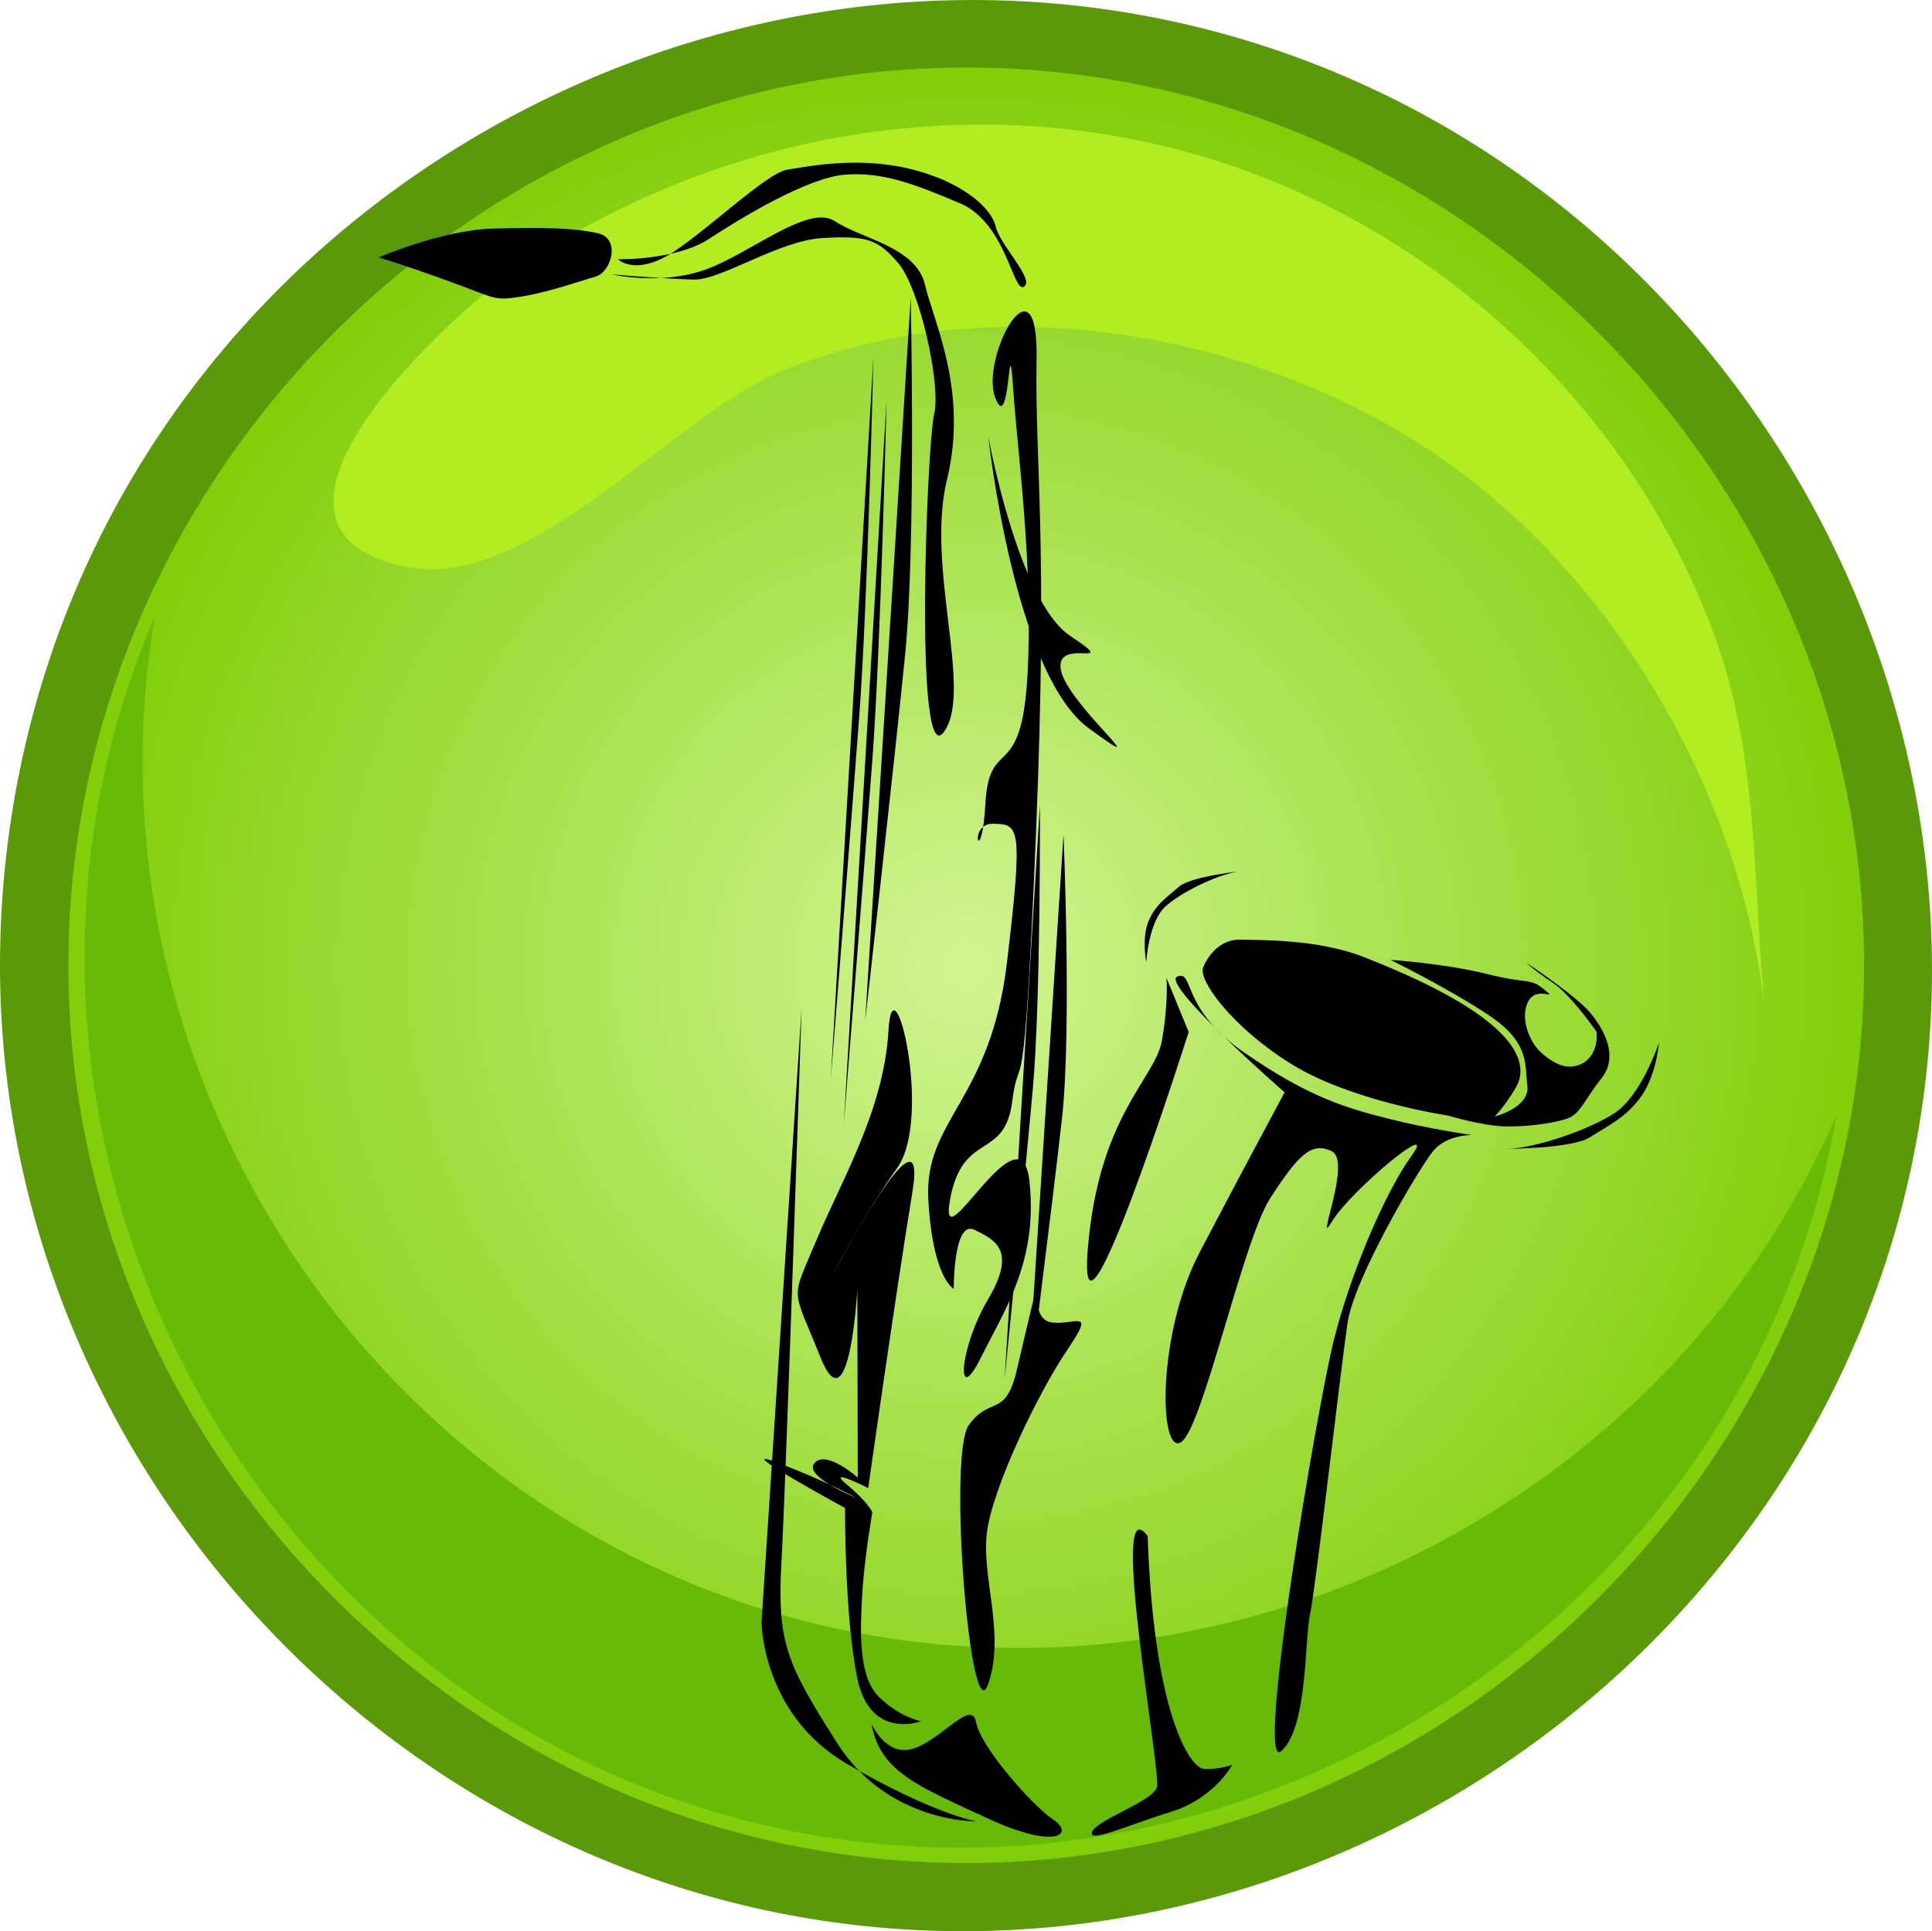 <?xml version="1.0" encoding="UTF-8" standalone="no"?>
<!DOCTYPE svg PUBLIC "-//W3C//DTD SVG 1.1 Tiny//EN" "http://www.w3.org/Graphics/SVG/1.1/DTD/svg11-tiny.dtd">
<svg xmlns="http://www.w3.org/2000/svg" baseProfile="tiny" height="100%" style="enable-background:new 0 0 135.828 135.788;" version="1.1" viewBox="0 0 135.828 135.788" width="100%">
<path d="M0,67.872c0,34.604,27.145,64.467,61.629,67.638,34.499,3.172,66.779-21.087,73.093-55.204,6.309-34.109-14.982-68.469-48.41-77.844-33.44-9.378-69.575,8.831-81.906,41.291-2.919,7.687-4.404,15.895-4.404,24.119" fill="#5A9908"/>
<radialGradient cx="67.928" cy="67.87" gradientUnits="userSpaceOnUse" id="XMLID_2_" r="63.124">
<stop offset="0" stop-color="#D1F593"/>
<stop offset="1" stop-color="#81CE09"/>
</radialGradient>
<path d="M4.805,67.872c0,34.4,28.723,63.122,63.124,63.122,34.4,0,63.123-28.722,63.123-63.122,0-34.401-28.721-63.125-63.123-63.125s-63.122,28.728-63.122,63.129" fill="url(#XMLID_2_)"/>
<path d="M10.892,43.334c-5.097,29.729,12.654,59.589,41.207,69.317,30.282,10.318,64.357-4.932,77.021-34.264-6.086,35.498-42.582,58.835-77.36,49.449-35.909-9.69-55.665-50.268-40.868-84.506" fill="#67BA06"/>
<path d="M28.502,39.848c8.729,1.808,18.781-10.559,26.351-13.707,14.141-5.877,31.806-3.147,44.617,4.857,13.551,8.467,23.19,24.729,24.673,40.692,0.004,0.047,0.004,0.055,0,0.024-1.001-9.667-0.325-18.753-4.006-28.098-6.1-15.49-19.292-27.619-35.196-32.492-16.446-5.038-34.429-1.832-48.596,7.769-4.368,2.965-21.207,18.188-7.836,20.955" fill="#B2ED21"/>
<g fill="#000" fill-rule="evenodd" transform="matrix(0.192,0,0,0.119,18.818,7.689)">
<path d="m120.06,98.837c-5.796,2.65-17.437,9.373-27.505,11.873-10.068,2.501-8.594,1.126-26.76-9.489-18.164-10.613-25.185-13.709-25.185-13.709s23.382-16.295,41.945-17.073c18.563-0.778,29.956-0.381,38.401,2.765,8.445,3.146,4.902,22.984-0.894,25.634z"/>
<path d="m432.14,594.51s-35.354-8.362-57.395-30.519c-22.041-22.156-33.914-49.662-32.241-56.733,1.673-7.071,6.293-16.891,13.413-16.642,7.12,0.248,28.532-0.431,45.273,10.134,59.995,37.739,60.475,64.847,55.756,77.515-4.719,12.668-7.717,16.841-7.717,16.841s13.016-5.249,12.039-18.116c-0.977-12.867,0.894-25.634-14.225-41.846s-35.934-32.622-35.934-32.622,19.888,2.119,35.354,8.362c15.467,6.243,15.616,1.97,21.064,9.29,5.448,7.319-2.749-2.948-5.945,6.922-3.196,9.869,0.58,24.26,4.653,30.105,4.074,5.846,9.571,11.741,15.467,6.243,5.895-5.498,4.918-18.364,4.918-18.364s-9.224-21.709-16.096-29.078c-6.872-7.369-9.571-11.741-9.571-11.741s17.868,19.159,23.216,29.327c5.349,10.167,10.499,26.031,4.355,38.65-6.144,12.618-7.866,21.113-12.237,23.812-4.372,2.699-14.44,5.2-22.985,4.902-8.545-0.298-21.163-6.442-21.163-6.442z"/>
<path d="m440.98,606.03s-9.253-0.323-14.228,9.485c-4.974,9.807-28.85,74.563-31.336,101.57-2.486,27.004-11.633,156.44-13.722,172.05-2.088,15.611-0.792,66.987-10.542,80.905-9.75,13.918,13.322-204.86,19.29-243.15,5.968-38.29,18.452-86.333,28.5-108.8,10.048-22.463-22.336,20.609-29.151,38.907-6.815,18.298,7.411-35.388-0.102-41.353-7.512-5.965-12.437,2.418-22.584,27.729s-24.867,137.44-32.826,144.29c-7.959,6.852-8.56-64.462,7.009-112.4,15.569-47.936,31.088-94.447,31.088-94.447s-45.623-64.329-39.305-68.386c6.318-4.057,0.896,18.567,24.678,45.062,23.781,26.495,37.462,32.675,52.686,38.91,15.223,6.234,30.546,9.621,30.546,9.621z"/>
<path d="m353.17,978.16s-6.392,19.739-22.355,27.737c-15.963,7.998-30.602,18.894-28.929,11.824,1.672-7.071,22.007-17.768,23.73-26.263,1.722-8.495-17.951-180.28-3.378-148.41,2.12,102.73,15.169,137.41,20.865,137.61,5.696,0.199,10.068-2.501,10.068-2.501z"/>
<path d="m221.8,146.59-15.642,427.21s7.482-150.82,10.504-216.24c3.022-65.423,5.138-210.97,5.138-210.97z"/>
<path d="m226.6,172.42-15.642,427.21s7.482-150.82,10.504-216.24c3.02-65.43,5.14-210.97,5.14-210.97z"/>
<path d="m235.46,111.42-16.669,427.17s10.563-150.71,14.612-216.1c4.049-65.387,2.057-211.07,2.057-211.07z"/>
<path d="m291.41,428.48-13.589,338.88s9.475-119.53,13.052-171.39c3.578-51.861,0.537-167.49,0.537-167.49z"/>
<path d="m282.78,411.07-12.904,338.9s7.421-119.6,10.314-171.48c2.893-51.885,2.59-167.42,2.59-167.42z"/>
<path d="m239.29,952.4s-18.547,11.452-23.325-25.011c-4.777-36.463-4.543-100.98-4.543-100.98s-43.043-37.797-25.269-27.095c17.775,10.702,29.507,21.194,29.507,21.194s-19.718-12.786-15.409-20.702c4.309-7.915,15.831,8.618,15.831,8.618l-0.164-110.91s-2.88,82.574-13.489,39.858c-10.609-42.715-10.96-32.645-1.639-68.616s24.894-77.773,26.51-124.1c1.616-46.322,16.37,50.982,3.232,80.771-13.138,29.788-24.472,65.689-24.472,65.689s36.158-111.66,30.023-51.38c-6.136,60.279-16.182,174.87-16.182,174.87s-15.69-12.646-7.986-2.295c7.705,10.351,9.508,16.463,9.508,16.463s-2.998,28.126-3.7,48.266c-0.703,20.14-1.686,48.336,5.949,60.701s15.62,14.66,15.62,14.66z"/>
<path d="m128.27,88.562s5.501,9.003,17.5-1.593,36.611-49.389,44.432-51.32c7.82-1.93,25.474-7.923,44.602-0.647,19.129,7.276,30.207,23.083,31.759,34.151,1.552,11.069,14.413,31.343,10.387,35.609-4.025,4.265-6.439-37.674-23.478-49.283s-28.424-18.615-42.052-16.887c-13.628,1.728-37.703,25.12-49.779,37.916s-33.371,12.053-33.371,12.053z"/>
<path d="m251.22,696.9s-0.164-41.005,7.595-34.877c7.76,6.128,15.519,12.255,4.943,41.171-10.577,28.916-11.801,64.015-2.817,35.044,8.984-28.972,21.154-57.832,18.008-104.8-3.146-46.966-33.692,51.538-29.078,10.7,4.614-40.838,19.929-22.733,22.746-57.777,2.817-35.044,4.166,17.716,8.695-157.84,4.529-175.55-0.414-216.72,0.238-281.13,0.652-64.404-20.706-0.722-15.151,22.899,5.555,23.622,4.818-46.688,6.575-5.628s7.476,105.69,5.232,170.04c-2.245,64.349-13.966,34.655-15.395,75.604-1.428,40.949-6.779,11.478,2.777,11.811,9.556,0.333,11.149,0.389,5.107,82.176-6.042,81.787-30.342,92.654-28.788,139.56,1.553,46.91,9.313,53.038,9.313,53.038z"/>
<path d="m356.29,450.14s-18.32,3.098-22.57,9.145c-4.25,6.046-8.691,10.527-11.212,20.543-2.521,10.016-0.806,24.111-0.806,24.111s0.806-24.111,7.181-33.181c6.375-9.07,20.079-19.379,27.407-20.618z"/>
<path d="m282.63,688.39s-4.041,26.83,4.641,28.407c8.681,1.577,15.982-8.735,5.472,16.307-10.511,25.043-27.607,81.967-29.436,108.59-1.829,26.62,6.903,59.445,0.484,88.907-6.419,29.461-14.854-135.62-7.054-153.19,7.8-17.572,13.438-3.685,17.645-32.935,4.207-29.25,8.248-56.081,8.248-56.081z"/>
<path d="m221.09,953.78s5.34,20.351,15.62,14.66c10.281-5.691,21.194-29.507,22.716-15.339,1.522,14.168,20.468,49.109,28.243,57.446,7.775,8.337,1.382,18.196-24.168-0.843s-39.367-27.587-42.411-55.924z"/>
<path d="m125.94,97.506s17.915,6.674,34.378-2.834,37.657-39.015,47.376-28.594c9.719,10.421,29.718,15.152,32.973,37.446,3.255,22.294,15.948,63.066,8.08,115.22-7.869,52.153,9.742,125.36-1.171,149.18-10.913,23.817-6.183-169.6-3.537-187.65,2.646-18.056-5.457-74.799-13.021-89.178-7.564-14.379-11.522-16.533-27.704-15.082-16.182,1.452-37.165,24.917-47.235,24.566-10.07-0.351-30.14-3.068-30.14-3.068z"/>
<path d="m195.5,531.45-14.659,362.45s0.117,54.448,31.358,83.768c31.24,29.32,47.212,33.91,47.212,33.91s-32.294,0.89-50.818-46.135c-18.524-47.024-22.131-59.249-20.445-107.58,1.686-48.336,7.353-326.41,7.353-326.41z"/>
<path d="m329.13,513.21,8.117,31.958s-40.91,208.43-36.963,128.77c3.947-79.656,24.738-101.06,27.177-123.73,2.439-22.669,1.669-36.995,1.669-36.995z"/>
<path d="m263.87,193.28s10.863,97.336,30.105,117.97c19.242,20.633-5.696-0.199-3.544,19.838,2.153,20.037,37.59,66.9,10.201,34.576s-36.762-172.38-36.762-172.38z"/>
<path d="m453.56,614.15s23.981,0.077,30.727-6.897c6.746-6.975,13.387-11.851,18.815-24.427,5.428-12.576,6.377-31.463,6.377-31.463s-6.377,31.463-16.496,41.925-29.831,20.893-39.423,20.862z"/>
</g>
</svg>
